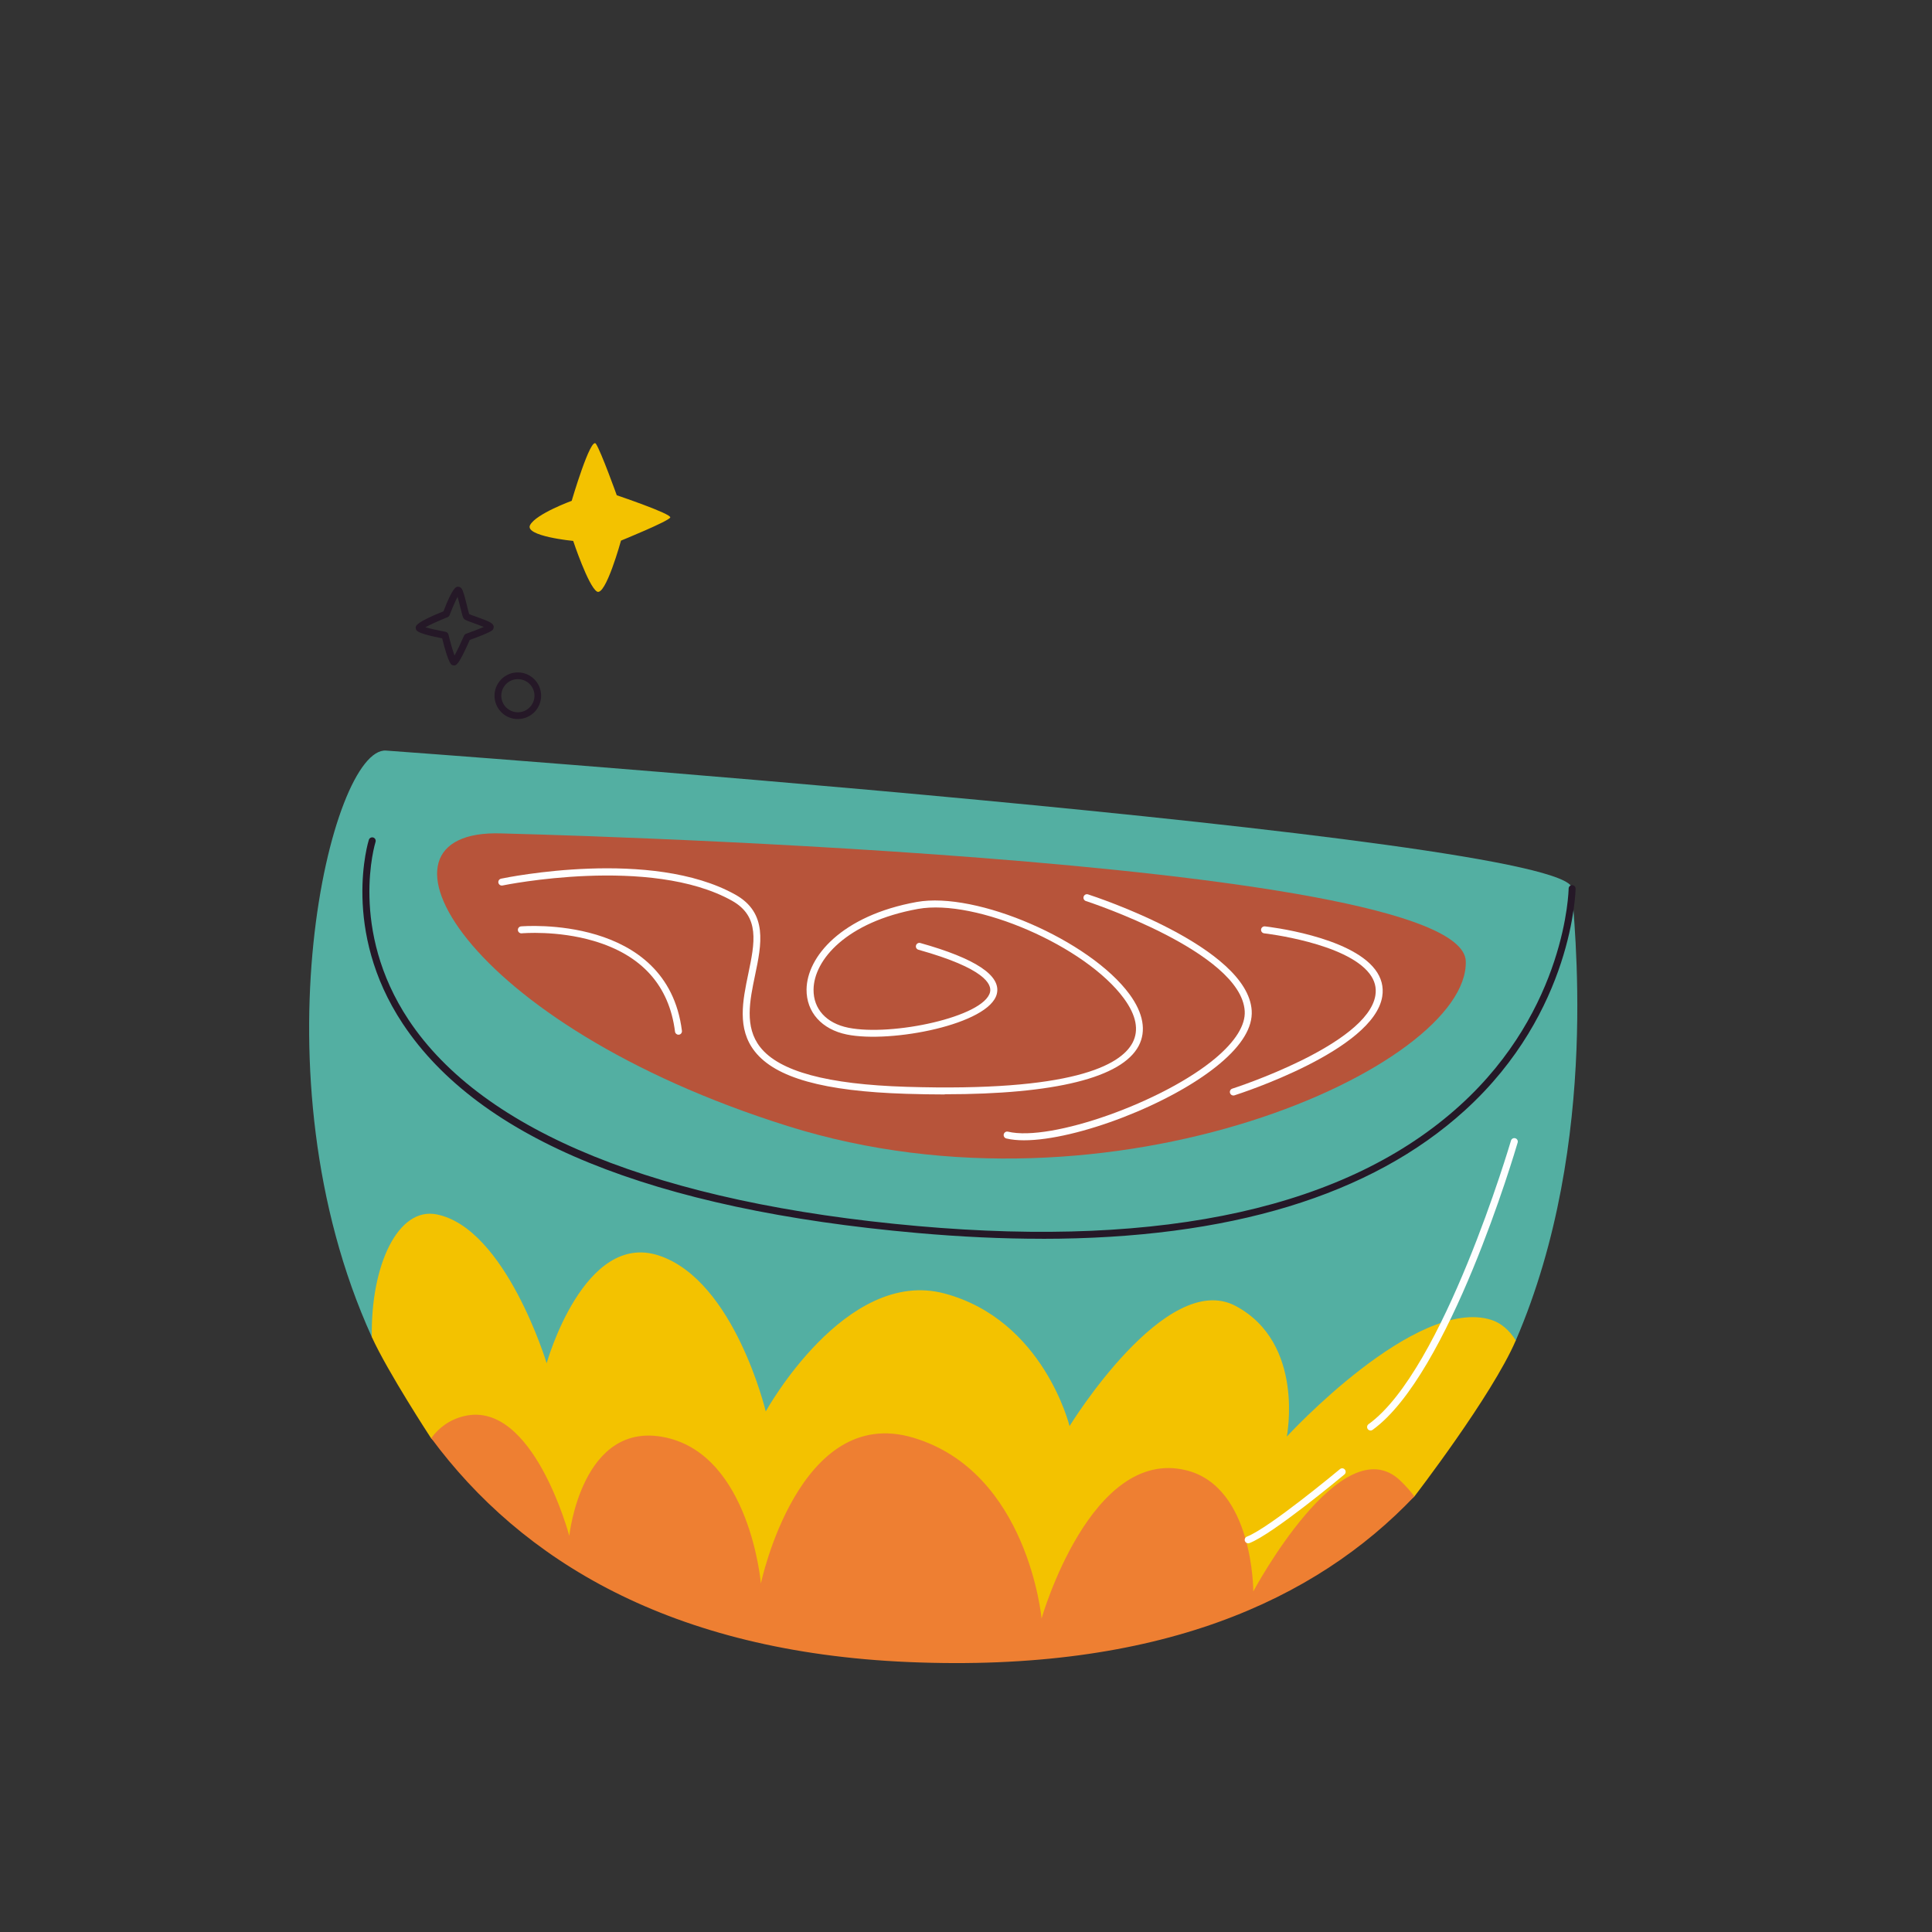 <?xml version="1.0" encoding="UTF-8"?>
<svg id="Capa_1" data-name="Capa 1" xmlns="http://www.w3.org/2000/svg" viewBox="0 0 425.2 425.2">
  <rect x="0" y="0" width="425.2" height="425.2" fill="#333333" stroke="none"/>
  <defs>
    <style>
      .cls-1 {
        fill: #fefeff;
      }

      .cls-2 {
        fill: #f3c200;
      }

      .cls-3 {
        fill: #b7543a;
      }

      .cls-4 {
        fill: none;
      }

      .cls-5 {
        fill: #53afa2;
      }

      .cls-6 {
        fill: #251827;
      }

      .cls-7 {
        fill: #ee7f32;
      }
    </style>
  </defs>
  <path class="cls-6" d="M110.84,157.18h-.02c-2.24-1.75-2.64-4.98-.91-7.21,1.73-2.23,4.95-2.64,7.18-.92,1.1.85,1.79,2.07,1.96,3.43.17,1.36-.2,2.71-1.04,3.79-1.73,2.23-4.95,2.64-7.19.92ZM116.21,150.23c-1.6-1.23-3.89-.94-5.12.65-1.23,1.59-.94,3.89.65,5.12h.01c1.59,1.23,3.88.94,5.11-.65.6-.77.86-1.73.74-2.69-.12-.97-.61-1.83-1.38-2.43Z"/>
  <path class="cls-6" d="M99.92,146.45c-.57,0-1.11,0-2.61-5.97-5.05-.97-5.5-1.57-5.65-1.77-.14-.19-.21-.54-.14-.77.09-.32.3-1.07,6.08-3.4,2.08-5.41,2.78-5.41,3.25-5.41.24,0,.58.17.72.37.37.5.71,1.79,1.22,3.87.16.65.35,1.43.46,1.78.3.14.97.37,1.53.57,2.97,1.06,3.74,1.43,3.87,2.14.05.27-.08.65-.28.83-.6.54-3.47,1.61-4.98,2.14-2.45,5.57-2.97,5.59-3.43,5.62-.01,0-.03,0-.05,0ZM93.62,138.05c1.01.29,2.85.71,4.46,1.01.3.06.53.28.61.57.41,1.67.95,3.56,1.34,4.64.56-1.01,1.41-2.79,2.1-4.37.09-.2.25-.35.45-.42,1.37-.48,2.92-1.08,3.89-1.5-.68-.28-1.6-.61-2.19-.83-1.7-.61-2.02-.74-2.23-1.03-.19-.26-.31-.68-.73-2.4-.16-.64-.4-1.63-.62-2.37-.5.96-1.21,2.6-1.76,4.04-.08.2-.23.36-.43.44-1.78.71-3.81,1.62-4.87,2.21Z"/>
  <path class="cls-2" d="M125.82,110.22s4.2-14.28,5.34-12.54c1.14,1.74,4.58,11.32,4.58,11.32,0,0,12.08,4.07,11.77,4.89-.32.81-10.84,5.09-10.84,5.09,0,0-3.41,12.42-5.31,11.2-1.91-1.22-5.21-11.13-5.21-11.13,0,0-10.82-1.04-9.48-3.51,1.34-2.47,9.16-5.32,9.16-5.32Z"/>
  <g>
    <path class="cls-5" d="M84.99,165.19s260.79,18.85,260.99,30.35c.11,6.09,6.61,55.43-12.38,99.47,0,0-49.58,51.68-129.24,48.3-66.17-2.8-122.53-49.07-122.53-49.07-26.4-58.02-8.92-129.96,3.15-129.05Z"/>
    <path class="cls-4" d="M84.99,165.19s260.79,18.85,260.99,30.35c.21,11.51,23.23,177.43-145.99,170.25-169.22-7.17-134.83-202.09-115-200.61Z"/>
    <path class="cls-3" d="M110.38,183.42s211.45,5.04,212.21,28.12c.76,23.07-77.63,58.77-149.22,36.29-71.59-22.48-95.31-65.51-62.99-64.41Z"/>
    <path class="cls-6" d="M229.3,272.63c-8.7,0-17.83-.42-27.42-1.27-58.29-5.15-96.39-20.65-113.24-46.06-13.64-20.56-7.53-40.29-7.46-40.48.13-.4.57-.62.97-.5.4.13.63.56.5.97-.06.19-5.94,19.27,7.3,39.2,16.36,24.63,55.12,40.31,112.08,45.35,54.46,4.82,94.61-4.13,119.33-26.6,23.4-21.26,23.87-47.42,23.87-47.68,0-.42.35-.76.77-.76h0c.42,0,.77.35.76.77,0,.27-.45,27.05-24.34,48.78-20.68,18.81-51.94,28.29-93.11,28.29Z"/>
    <path class="cls-4" d="M84.99,165.19s260.79,18.85,260.99,30.35c.21,11.51,23.23,177.43-145.99,170.25-169.22-7.17-134.83-202.09-115-200.61Z"/>
    <path class="cls-1" d="M207.93,240.87c-2.7,0-5.52-.05-8.46-.14-18.19-.56-28.78-3.52-33.35-9.32-3.95-5.02-2.67-11.17-1.43-17.12,1.41-6.75,2.62-12.58-3.6-16.06-17.92-10.01-50.17-3.42-50.49-3.35-.41.09-.82-.18-.91-.59-.09-.42.18-.82.59-.91,1.34-.28,33.13-6.78,51.55,3.51,7.21,4.03,5.76,10.99,4.35,17.72-1.17,5.6-2.38,11.4,1.13,15.85,4.2,5.34,14.73,8.19,32.19,8.73,36.31,1.12,47.1-4.66,49.76-9.71,1.45-2.76.81-6.03-1.9-9.73-8.44-11.52-32.59-22.02-45.33-19.71-15.69,2.84-22.91,11.19-22.98,17.74-.05,4.28,2.81,7.42,7.63,8.4,9.62,1.95,29.9-2.39,31.21-7.82.42-1.72-1.08-5.23-15.76-9.34-.41-.11-.65-.54-.53-.95.12-.41.55-.65.95-.53,12.14,3.4,17.81,7.16,16.84,11.18-1.62,6.72-23.3,10.94-33.01,8.96-5.52-1.12-8.92-4.92-8.87-9.93.08-7.17,7.7-16.25,24.24-19.24,13.17-2.38,38.13,8.44,46.84,20.31,3.04,4.15,3.74,8.08,2.02,11.35-3.69,7.01-18.4,10.66-42.71,10.66Z"/>
    <path class="cls-1" d="M225.37,250.96c-1.46,0-2.77-.13-3.89-.4-.41-.1-.67-.51-.57-.93.1-.41.51-.67.93-.57,9.39,2.26,34.11-6.49,45.61-16.13,4.44-3.72,6.68-7.32,6.49-10.41-.8-13.04-34.62-24.11-34.96-24.22-.4-.13-.63-.56-.49-.97.13-.4.56-.63.97-.49,1.43.46,35.16,11.51,36.02,25.59.22,3.65-2.14,7.58-7.04,11.68-10.66,8.94-31.55,16.85-43.06,16.85Z"/>
    <path class="cls-1" d="M271.44,241.1c-.33,0-.63-.21-.73-.54-.13-.4.09-.84.5-.97.3-.09,29.75-9.6,31.49-20.53.27-1.72-.15-3.28-1.28-4.76-5.19-6.81-23.02-8.87-23.2-8.89-.42-.05-.73-.43-.68-.85.05-.42.42-.71.85-.68.76.08,18.67,2.16,24.25,9.49,1.38,1.81,1.91,3.81,1.57,5.94-1.88,11.86-31.29,21.36-32.54,21.76-.08.02-.16.04-.23.04Z"/>
    <path class="cls-1" d="M149.32,227.72c-.38,0-.71-.28-.76-.67-1.28-10.13-7.31-16.85-17.9-19.97-8.01-2.36-15.76-1.68-15.84-1.67-.41.04-.8-.27-.84-.69-.04-.42.27-.8.69-.84.33-.03,32.16-2.71,35.41,22.98.05.42-.24.81-.67.86-.03,0-.07,0-.1,0Z"/>
    <path class="cls-2" d="M328.24,290.49c-16.59-5.29-45.04,25.68-45.04,25.68,0,0,4.09-20.54-11.24-28.74-15.33-8.2-36.57,26.43-36.57,26.43,0,0-5.69-23.34-27.5-29.18s-39.36,25.95-39.36,25.95c0,0-6.85-28.7-23.43-34.28-16.58-5.59-24.79,23.67-24.79,23.67,0,0-8.99-29.69-24.19-32.75-8.52-1.71-14.56,11.17-14.29,26.98,3.52,7.74,13.04,22.28,13.04,22.28,34.24,32.98,53.65,41.63,106.05,43.85,54.86,2.33,82.67-7.71,110.36-31.03,0,0,17.06-22.14,22.32-34.34-1.43-2.27-3.26-3.85-5.37-4.52Z"/>
    <path class="cls-7" d="M275.83,350.27s.06-22.97-14.7-26.67c-21.08-5.29-31.9,32.61-31.9,32.61,0,0-2.93-32.23-28.21-39.79-25.27-7.56-33.56,32.08-33.56,32.08,0,0-2.39-28.07-20.91-32.12-18.52-4.05-21.26,21.63-21.26,21.63,0,0-7.92-29.86-23.06-26.37-3.23.75-5.6,2.53-7.33,4.87,19.83,26.83,52.69,47.06,105.1,49.28,54.87,2.33,89.51-13.55,111.28-36.46-.88-1.18-1.91-2.33-3.1-3.47-12.79-12.23-32.36,24.4-32.36,24.4Z"/>
    <path class="cls-1" d="M301.64,314.83c-.24,0-.47-.11-.62-.32-.25-.34-.17-.83.17-1.07,16.45-11.83,31.2-61.91,31.35-62.41.12-.41.54-.64.95-.52.41.12.64.55.52.95-.61,2.08-15.05,51.09-31.93,63.23-.14.1-.29.15-.45.15Z"/>
    <path class="cls-1" d="M274.71,339.66c-.31,0-.6-.19-.72-.49-.15-.4.05-.84.44-.99,4.9-1.88,20.31-14.72,20.47-14.85.33-.27.81-.23,1.08.1.27.33.23.81-.1,1.08-.64.54-15.76,13.13-20.9,15.1-.09.03-.18.05-.27.05Z"/>
  </g>
</svg>